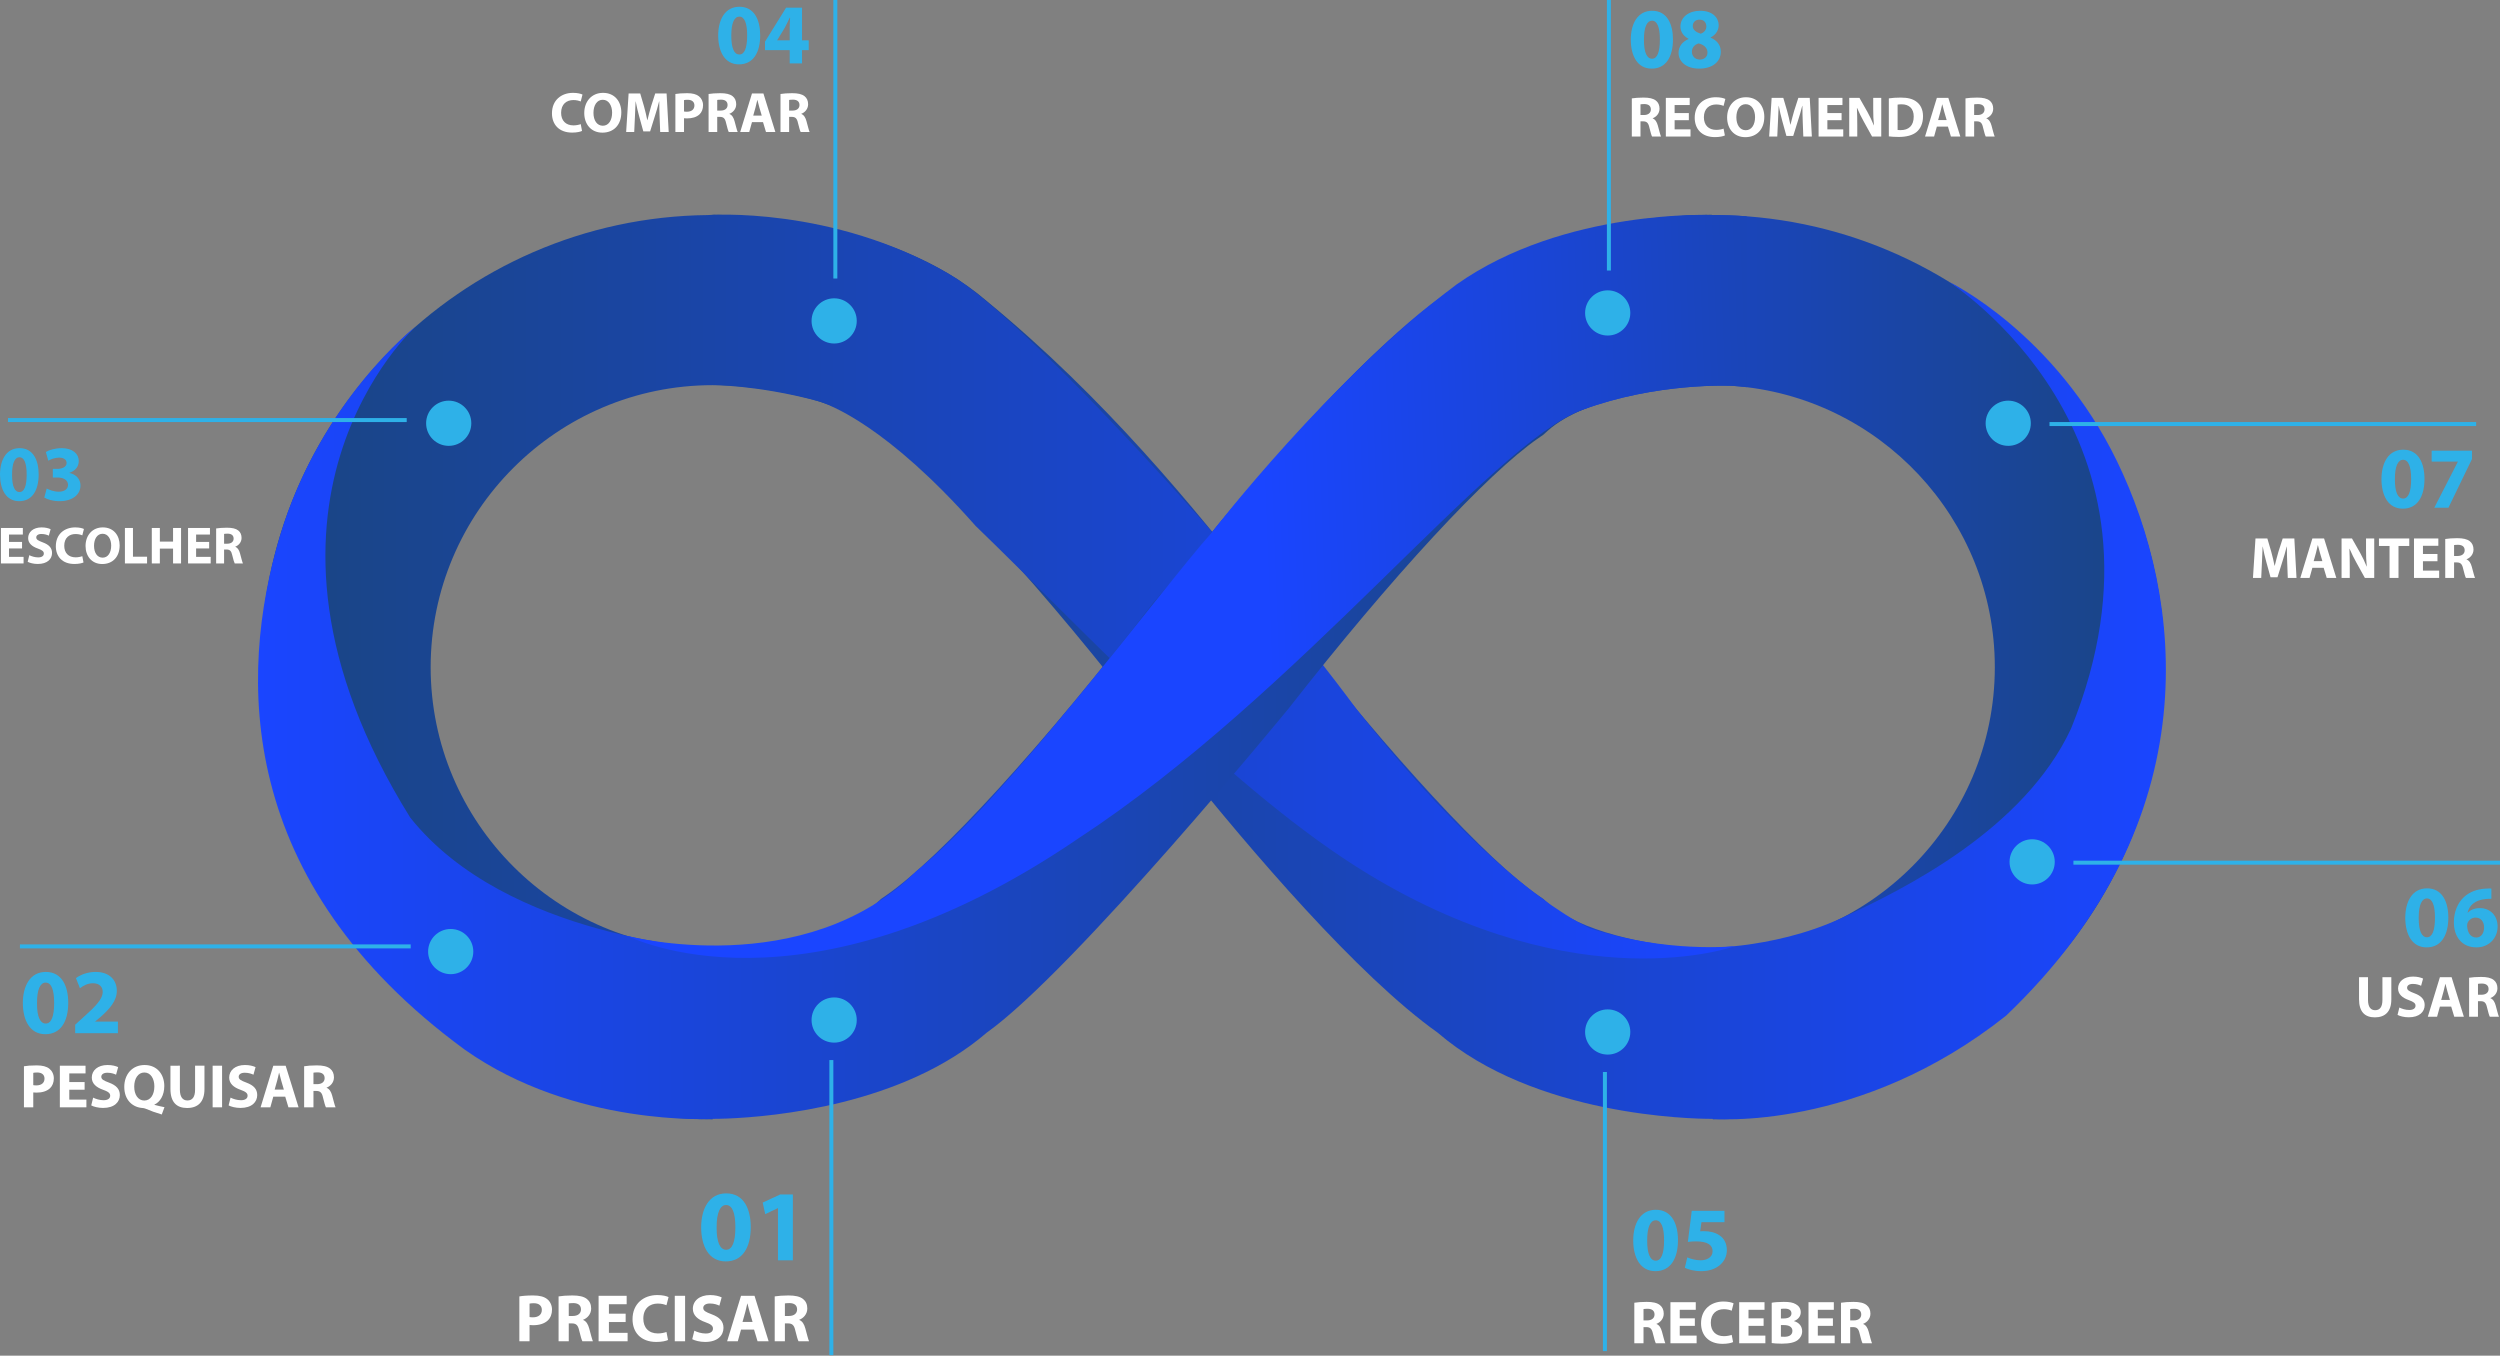 <?xml version="1.0" encoding="iso-8859-1"?>
<!-- Generator: Adobe Illustrator 18.0.0, SVG Export Plug-In . SVG Version: 6.00 Build 0)  -->
<!DOCTYPE svg PUBLIC "-//W3C//DTD SVG 1.1//EN" "http://www.w3.org/Graphics/SVG/1.1/DTD/svg11.dtd">
<svg version="1.1" xmlns="http://www.w3.org/2000/svg" xmlns:xlink="http://www.w3.org/1999/xlink" x="0px" y="0px"
	 viewBox="0 0 626.983 340" style="enable-background:new 0 0 626.983 340;" xml:space="preserve">
<rect x="0" y="0" width="626.983" height="340" fill="#808080" stroke="none"/>
<g id="infinity">
	<g>
		<linearGradient id="SVGID_1_" gradientUnits="userSpaceOnUse" x1="304.148" y1="167.315" x2="542.951" y2="167.315">
			<stop  offset="0" style="stop-color:#1A45FF"/>
			<stop  offset="1" style="stop-color:#1A4582"/>
		</linearGradient>
		<path style="fill:url(#SVGID_1_);" d="M429.556,280.72c62.527,0,113.395-50.87,113.395-113.395
			c0-62.527-50.868-113.397-113.395-113.397c0,0-37.198-1.263-64.269,17.864c-23.825,15.067-61.138,61.444-61.138,61.444
			c1.13,0,54.606-16.311,92.614-30.418c18.759-6.963,37.29-6.084,37.849-6.044c36.65,2.6,65.674,33.251,65.674,70.552
			c0,38.998-31.729,70.729-70.729,70.729V280.72z"/>
		<linearGradient id="SVGID_2_" gradientUnits="userSpaceOnUse" x1="178.699" y1="167.301" x2="543.188" y2="167.301">
			<stop  offset="0" style="stop-color:#1A4582"/>
			<stop  offset="1" style="stop-color:#1A45FF"/>
		</linearGradient>
		<path style="fill:url(#SVGID_2_);" d="M429.234,280.601c0.031,0,0.059,0,0.087,0c0,0,36.876,3.457,73.808-25.892
			c51.646-49.354,44.309-105.001,27.812-139.018c-15.602-32.173-42-44.934-42-44.934c-0.49-0.002,60.532,37.684,30.472,111.951
			c-11.802,25.341-41.72,40.205-57.575,47.538c-17.745,8.207-36.546,7.559-37.097,7.524c-11.503-0.746-28.587-4.086-36.635-11.377
			l-1.058-0.959l-1.179-0.811c-12.852-8.837-36.838-34.782-62.596-67.71l-6.406-8.191h-0.524
			c-16.888-21.418-39.24-48.894-68.895-73.239c-24.284-20.935-63.751-21.608-68.665-21.608c-0.029,0-0.058,0-0.084,0l0.034,21.347
			l-0.025,21.319c11.054,0.046,32.016,3.22,41.205,11.543l1.058,0.959l1.178,0.809c13.56,9.323,39.807,38.062,66.868,73.215
			l6.405,8.322h0.724c17.575,21.953,44.346,53.326,64.424,67.605C384.85,279.928,424.313,280.601,429.234,280.601z"/>
		<linearGradient id="SVGID_3_" gradientUnits="userSpaceOnUse" x1="65.338" y1="167.273" x2="435.079" y2="167.273">
			<stop  offset="0" style="stop-color:#1A4582"/>
			<stop  offset="1" style="stop-color:#1A45FF"/>
		</linearGradient>
		<path style="fill:url(#SVGID_3_);" d="M178.734,280.72v-42.666c-38.999,0-70.728-31.73-70.728-70.729
			c0-39,31.729-70.73,70.728-70.73c0,0,10.763-0.095,26.016,3.884c3.328,0.868,17.821,6.424,39.929,31.418
			c28.014,27.075,64.918,66.979,98.453,87.313c53.133,32.218,91.948,18.09,91.948,18.09s-17.392,1.813-36.532-4.531
			c-15.647-7.996-36.229-26.777-58.17-54.694C312.77,140.506,256.91,79.713,238.205,68.831
			c-29.397-17.252-60.458-14.898-60.733-14.896c-61.947,0.679-112.134,51.284-112.134,113.39
			C65.338,229.85,116.208,280.72,178.734,280.72z"/>
		<linearGradient id="SVGID_4_" gradientUnits="userSpaceOnUse" x1="64.708" y1="167.273" x2="429.321" y2="167.273">
			<stop  offset="0" style="stop-color:#1A45FF"/>
			<stop  offset="1" style="stop-color:#1A4582"/>
		</linearGradient>
		<path style="fill:url(#SVGID_4_);" d="M178.785,280.601c0.655,0,1.925-0.012,3.69-0.082c11.479-0.457,43.929-3.381,64.974-21.526
			c21.907-15.584,75.823-81.43,75.823-81.43c25.759-32.928,49.744-58.874,62.596-67.71l1.179-0.811l1.058-0.959
			c9.639-8.731,31.772-11.54,41.067-11.54c0.025,0,0.05,0,0.076,0l0.071-42.668c-0.027,0-0.056,0-0.086,0
			c-4.913,0-44.382,0.671-68.663,21.606c-20.078,14.281-46.85,45.651-64.425,67.604l-7.129,8.322
			c-27.059,35.155-53.307,63.892-66.867,73.215l-1.178,0.809l-1.059,0.961c-9.64,8.731-31.773,11.542-41.067,11.542
			c-0.026,0-0.051,0-0.077,0c0,0-51.703-2.513-75.874-32.875c-48.688-78.145,1.385-123.196,1.385-123.196
			c0.008,0-23.876,18.463-34.083,52.59c-10.506,35.126-11.126,86.649,46.273,128.73
			C144.015,282.732,178.772,280.601,178.785,280.601z"/>
		<g>
			<linearGradient id="SVGID_5_" gradientUnits="userSpaceOnUse" x1="534.069" y1="138.399" x2="317.43" y2="146.668">
				<stop  offset="0" style="stop-color:#1A4582"/>
				<stop  offset="1" style="stop-color:#1A45FF"/>
			</linearGradient>
			<path style="fill:url(#SVGID_5_);" d="M434.611,96.773c1.153,0.082,2.299,0.192,3.436,0.328V54.244
				c-2.803-0.208-5.635-0.316-8.491-0.316c0,0-37.198-1.705-64.269,17.422c-31.797,23.779-61.138,61.886-61.138,61.886
				c-13.843,15.67-51.122,66.47-74.401,85.332c-28.105,27.76-72.45,16.164-72.45,16.164c0.449,0,43.756,22.797,113.003-24.366
				c55.478-36.28,103.539-99.041,126.462-107.549C415.522,95.855,434.052,96.733,434.611,96.773z"/>
		</g>
	</g>
	<g id="ItemPrecisar">
		<circle style="fill:#2EB1E8;" cx="209.201" cy="255.817" r="5.667"/>
		<line style="fill:#FFFFFF;stroke:#2EB1E8;stroke-miterlimit:10;" x1="208.5" y1="265.85" x2="208.5" y2="339.85"/>
		<g>
			<path style="fill:#2EB1E8;" d="M188.286,307.746c0,5.104-2.057,8.607-6.271,8.607c-4.266,0-6.145-3.834-6.17-8.506
				c0-4.773,2.031-8.557,6.297-8.557C186.56,299.291,188.286,303.226,188.286,307.746z M179.729,307.847
				c-0.025,3.783,0.889,5.586,2.387,5.586s2.311-1.879,2.311-5.637c0-3.656-0.787-5.586-2.336-5.586
				C180.669,302.211,179.704,304.013,179.729,307.847z"/>
			<path style="fill:#2EB1E8;" d="M195.113,302.998h-0.051l-3.148,1.498l-0.635-2.895l4.367-2.031h3.199v16.504h-3.732V302.998z"/>
			<path style="fill:#FFFFFF;" d="M130.253,325.129c0.795-0.136,1.912-0.237,3.486-0.237c1.591,0,2.725,0.305,3.486,0.914
				c0.728,0.575,1.218,1.522,1.218,2.64s-0.373,2.064-1.049,2.708c-0.88,0.829-2.183,1.201-3.706,1.201
				c-0.339,0-0.643-0.017-0.88-0.051v4.078h-2.555V325.129z M132.809,330.307c0.22,0.051,0.491,0.068,0.863,0.068
				c1.371,0,2.217-0.694,2.217-1.862c0-1.049-0.728-1.675-2.014-1.675c-0.525,0-0.88,0.051-1.066,0.102V330.307z"/>
			<path style="fill:#FFFFFF;" d="M140.086,325.129c0.829-0.136,2.064-0.237,3.436-0.237c1.692,0,2.876,0.254,3.689,0.897
				c0.677,0.541,1.049,1.337,1.049,2.386c0,1.455-1.032,2.453-2.014,2.809v0.051c0.795,0.322,1.235,1.083,1.523,2.133
				c0.355,1.286,0.711,2.774,0.931,3.215h-2.64c-0.186-0.321-0.457-1.252-0.795-2.657c-0.305-1.421-0.795-1.811-1.844-1.827h-0.779
				v4.484h-2.555V325.129z M142.641,330.037h1.016c1.286,0,2.047-0.644,2.047-1.642c0-1.049-0.71-1.573-1.895-1.591
				c-0.626,0-0.981,0.051-1.168,0.085V330.037z"/>
			<path style="fill:#FFFFFF;" d="M156.907,331.559h-4.196v2.708h4.687v2.115h-7.276v-11.405h7.04v2.115h-4.45v2.369h4.196V331.559z
				"/>
			<path style="fill:#FFFFFF;" d="M167.535,336.061c-0.474,0.236-1.54,0.49-2.927,0.49c-3.943,0-5.974-2.453-5.974-5.702
				c0-3.893,2.775-6.059,6.227-6.059c1.337,0,2.353,0.271,2.809,0.508l-0.524,2.048c-0.524-0.22-1.252-0.423-2.166-0.423
				c-2.047,0-3.638,1.235-3.638,3.773c0,2.284,1.354,3.723,3.655,3.723c0.778,0,1.641-0.169,2.149-0.372L167.535,336.061z"/>
			<path style="fill:#FFFFFF;" d="M171.817,324.977v11.405h-2.589v-11.405H171.817z"/>
			<path style="fill:#FFFFFF;" d="M174.136,333.725c0.693,0.355,1.76,0.711,2.859,0.711c1.185,0,1.811-0.49,1.811-1.235
				c0-0.71-0.542-1.116-1.912-1.607c-1.896-0.66-3.131-1.709-3.131-3.367c0-1.946,1.625-3.436,4.315-3.436
				c1.286,0,2.234,0.271,2.911,0.575l-0.575,2.082c-0.457-0.221-1.269-0.542-2.386-0.542c-1.117,0-1.659,0.508-1.659,1.101
				c0,0.728,0.643,1.049,2.115,1.607c2.014,0.744,2.961,1.794,2.961,3.401c0,1.912-1.472,3.536-4.603,3.536
				c-1.303,0-2.589-0.338-3.232-0.693L174.136,333.725z"/>
			<path style="fill:#FFFFFF;" d="M185.846,333.455l-0.812,2.928h-2.674l3.486-11.405h3.385l3.537,11.405h-2.775l-0.88-2.928
				H185.846z M188.74,331.526l-0.711-2.42c-0.203-0.677-0.406-1.523-0.575-2.2h-0.034c-0.169,0.677-0.338,1.54-0.524,2.2
				l-0.677,2.42H188.74z"/>
			<path style="fill:#FFFFFF;" d="M194.291,325.129c0.829-0.136,2.064-0.237,3.436-0.237c1.692,0,2.876,0.254,3.689,0.897
				c0.677,0.541,1.049,1.337,1.049,2.386c0,1.455-1.032,2.453-2.014,2.809v0.051c0.795,0.322,1.235,1.083,1.523,2.133
				c0.355,1.286,0.711,2.774,0.931,3.215h-2.64c-0.186-0.321-0.457-1.252-0.795-2.657c-0.305-1.421-0.795-1.811-1.844-1.827h-0.779
				v4.484h-2.555V325.129z M196.846,330.037h1.016c1.286,0,2.047-0.644,2.047-1.642c0-1.049-0.71-1.573-1.895-1.591
				c-0.626,0-0.981,0.051-1.168,0.085V330.037z"/>
		</g>
	</g>
	<g id="ItemEscolher">
		<g>
			<circle style="fill:#2EB1E8;" cx="113.034" cy="238.65" r="5.667"/>
			<line style="fill:#FFFFFF;stroke:#2EB1E8;stroke-miterlimit:10;" x1="103" y1="237.35" x2="5" y2="237.35"/>
		</g>
		<g>
			<path style="fill:#2EB1E8;" d="M17.114,251.493c0,4.671-1.882,7.878-5.74,7.878c-3.904,0-5.624-3.51-5.647-7.785
				c0-4.369,1.859-7.832,5.763-7.832C15.534,243.754,17.114,247.356,17.114,251.493z M9.283,251.586
				c-0.023,3.463,0.813,5.112,2.185,5.112s2.115-1.72,2.115-5.159c0-3.347-0.721-5.112-2.138-5.112
				C10.143,246.426,9.259,248.076,9.283,251.586z"/>
			<path style="fill:#2EB1E8;" d="M18.859,259.115v-2.138l1.952-1.767c3.3-2.951,4.903-4.647,4.95-6.414
				c0-1.231-0.744-2.208-2.486-2.208c-1.302,0-2.44,0.651-3.23,1.256l-0.999-2.533c1.139-0.86,2.905-1.558,4.95-1.558
				c3.416,0,5.299,1.999,5.299,4.741c0,2.533-1.836,4.555-4.021,6.507l-1.395,1.162v0.046h5.694v2.905H18.859z"/>
			<path style="fill:#FFFFFF;" d="M6.005,267.41c0.728-0.124,1.75-0.218,3.191-0.218c1.456,0,2.493,0.279,3.19,0.837
				c0.666,0.526,1.115,1.394,1.115,2.416s-0.34,1.89-0.96,2.478c-0.806,0.76-1.998,1.1-3.392,1.1c-0.31,0-0.588-0.015-0.805-0.046
				v3.732H6.005V267.41z M8.344,272.148c0.201,0.047,0.449,0.062,0.79,0.062c1.254,0,2.029-0.635,2.029-1.704
				c0-0.96-0.666-1.533-1.843-1.533c-0.48,0-0.805,0.047-0.976,0.093V272.148z"/>
			<path style="fill:#FFFFFF;" d="M21.219,273.295h-3.841v2.479h4.291v1.936h-6.66V267.27h6.443v1.936h-4.073v2.169h3.841V273.295z"
				/>
			<path style="fill:#FFFFFF;" d="M23.36,275.277c0.635,0.325,1.611,0.65,2.618,0.65c1.084,0,1.657-0.449,1.657-1.131
				c0-0.65-0.496-1.021-1.75-1.471c-1.734-0.604-2.865-1.564-2.865-3.082c0-1.781,1.487-3.145,3.95-3.145
				c1.177,0,2.044,0.248,2.664,0.527l-0.526,1.904c-0.418-0.201-1.162-0.495-2.184-0.495c-1.022,0-1.518,0.465-1.518,1.007
				c0,0.666,0.588,0.96,1.936,1.471c1.843,0.682,2.71,1.642,2.71,3.113c0,1.75-1.348,3.237-4.213,3.237
				c-1.192,0-2.37-0.311-2.958-0.636L23.36,275.277z"/>
			<path style="fill:#FFFFFF;" d="M40.57,279.505c-1.487-0.434-2.726-0.883-4.12-1.472c-0.232-0.093-0.48-0.14-0.728-0.155
				c-2.354-0.154-4.553-1.889-4.553-5.296c0-3.129,1.982-5.483,5.096-5.483c3.19,0,4.94,2.416,4.94,5.267
				c0,2.369-1.1,4.042-2.478,4.661v0.062c0.805,0.232,1.704,0.418,2.524,0.588L40.57,279.505z M38.712,272.459
				c0-1.905-0.898-3.485-2.509-3.485c-1.611,0-2.54,1.58-2.54,3.531c-0.016,1.982,0.945,3.5,2.524,3.5
				C37.783,276.004,38.712,274.503,38.712,272.459z"/>
			<path style="fill:#FFFFFF;" d="M45.114,267.27v6.009c0,1.797,0.681,2.711,1.889,2.711c1.239,0,1.921-0.868,1.921-2.711v-6.009
				h2.354v5.854c0,3.221-1.626,4.754-4.352,4.754c-2.633,0-4.182-1.455-4.182-4.785v-5.823H45.114z"/>
			<path style="fill:#FFFFFF;" d="M55.696,267.27v10.438h-2.37V267.27H55.696z"/>
			<path style="fill:#FFFFFF;" d="M57.82,275.277c0.635,0.325,1.611,0.65,2.617,0.65c1.084,0,1.657-0.449,1.657-1.131
				c0-0.65-0.496-1.021-1.75-1.471c-1.734-0.604-2.865-1.564-2.865-3.082c0-1.781,1.487-3.145,3.949-3.145
				c1.177,0,2.044,0.248,2.664,0.527l-0.526,1.904c-0.418-0.201-1.162-0.495-2.184-0.495c-1.022,0-1.518,0.465-1.518,1.007
				c0,0.666,0.588,0.96,1.936,1.471c1.843,0.682,2.71,1.642,2.71,3.113c0,1.75-1.348,3.237-4.213,3.237
				c-1.192,0-2.37-0.311-2.958-0.636L57.82,275.277z"/>
			<path style="fill:#FFFFFF;" d="M68.542,275.029l-0.743,2.68h-2.447l3.19-10.438h3.098l3.237,10.438h-2.54l-0.805-2.68H68.542z
				 M71.19,273.263l-0.65-2.215c-0.186-0.619-0.372-1.394-0.526-2.013h-0.031c-0.155,0.619-0.31,1.409-0.48,2.013l-0.62,2.215H71.19
				z"/>
			<path style="fill:#FFFFFF;" d="M76.274,267.41c0.759-0.124,1.89-0.218,3.144-0.218c1.549,0,2.633,0.232,3.376,0.821
				c0.62,0.496,0.96,1.224,0.96,2.184c0,1.332-0.945,2.246-1.843,2.571v0.046c0.728,0.295,1.131,0.991,1.394,1.952
				c0.325,1.177,0.65,2.54,0.852,2.942h-2.416c-0.17-0.294-0.418-1.146-0.728-2.432c-0.279-1.301-0.728-1.657-1.688-1.673h-0.712
				v4.104h-2.339V267.41z M78.613,271.901h0.929c1.177,0,1.874-0.589,1.874-1.503c0-0.96-0.65-1.44-1.734-1.455
				c-0.573,0-0.898,0.046-1.069,0.077V271.901z"/>
		</g>
	</g>
	<g id="ItemEscolher_1_">
		<g>
			<circle style="fill:#2EB1E8;" cx="112.534" cy="106.15" r="5.667"/>
			<line style="fill:#FFFFFF;stroke:#2EB1E8;stroke-miterlimit:10;" x1="102" y1="105.35" x2="2" y2="105.35"/>
		</g>
		<g>
			<path style="fill:#2EB1E8;" d="M9.697,118.982c0,3.978-1.603,6.709-4.888,6.709c-3.325,0-4.789-2.988-4.809-6.63
				c0-3.721,1.583-6.669,4.908-6.669C8.352,112.392,9.697,115.459,9.697,118.982z M3.028,119.061
				c-0.02,2.949,0.693,4.354,1.86,4.354c1.168,0,1.801-1.465,1.801-4.394c0-2.85-0.614-4.354-1.821-4.354
				C3.76,114.668,3.008,116.073,3.028,119.061z"/>
			<path style="fill:#2EB1E8;" d="M11.718,122.525c0.534,0.277,1.761,0.792,2.988,0.792c1.563,0,2.355-0.752,2.355-1.722
				c0-1.267-1.267-1.841-2.592-1.841h-1.227v-2.157h1.167c1.009-0.02,2.296-0.396,2.296-1.484c0-0.772-0.633-1.346-1.9-1.346
				c-1.049,0-2.157,0.455-2.692,0.771l-0.613-2.177c0.772-0.495,2.315-0.97,3.978-0.97c2.75,0,4.274,1.445,4.274,3.206
				c0,1.366-0.771,2.434-2.355,2.988v0.04c1.544,0.277,2.791,1.445,2.791,3.127c0,2.276-1.999,3.938-5.264,3.938
				c-1.663,0-3.068-0.436-3.82-0.911L11.718,122.525z"/>
			<path style="fill:#FFFFFF;" d="M5.531,137.546H2.257v2.112h3.656v1.65H0.238v-8.896h5.491v1.65H2.257v1.848h3.273V137.546z"/>
			<path style="fill:#FFFFFF;" d="M7.35,139.236c0.542,0.277,1.373,0.554,2.231,0.554c0.924,0,1.412-0.382,1.412-0.963
				c0-0.554-0.422-0.871-1.492-1.254c-1.478-0.515-2.441-1.333-2.441-2.626c0-1.518,1.267-2.679,3.366-2.679
				c1.003,0,1.742,0.211,2.27,0.449l-0.449,1.624c-0.356-0.172-0.99-0.423-1.861-0.423s-1.293,0.396-1.293,0.858
				c0,0.567,0.502,0.818,1.65,1.254c1.571,0.581,2.31,1.399,2.31,2.653c0,1.491-1.148,2.758-3.59,2.758
				c-1.016,0-2.02-0.264-2.521-0.541L7.35,139.236z"/>
			<path style="fill:#FFFFFF;" d="M20.944,141.057c-0.37,0.185-1.201,0.383-2.284,0.383c-3.075,0-4.659-1.914-4.659-4.448
				c0-3.036,2.165-4.725,4.857-4.725c1.042,0,1.834,0.211,2.191,0.396l-0.409,1.597c-0.409-0.171-0.977-0.33-1.689-0.33
				c-1.597,0-2.838,0.963-2.838,2.943c0,1.782,1.056,2.903,2.851,2.903c0.607,0,1.28-0.132,1.676-0.29L20.944,141.057z"/>
			<path style="fill:#FFFFFF;" d="M30.009,136.768c0,2.917-1.769,4.686-4.369,4.686c-2.64,0-4.184-1.993-4.184-4.527
				c0-2.667,1.703-4.659,4.329-4.659C28.518,132.267,30.009,134.313,30.009,136.768z M23.582,136.887c0,1.742,0.818,2.97,2.165,2.97
				c1.359,0,2.138-1.293,2.138-3.023c0-1.597-0.765-2.97-2.151-2.97C24.374,133.864,23.582,135.157,23.582,136.887z"/>
			<path style="fill:#FFFFFF;" d="M31.327,132.412h2.02v7.207h3.537v1.689h-5.557V132.412z"/>
			<path style="fill:#FFFFFF;" d="M40.089,132.412v3.418h3.313v-3.418h2.006v8.896h-2.006v-3.722h-3.313v3.722h-2.02v-8.896H40.089z
				"/>
			<path style="fill:#FFFFFF;" d="M52.455,137.546h-3.273v2.112h3.656v1.65h-5.675v-8.896h5.491v1.65h-3.471v1.848h3.273V137.546z"
				/>
			<path style="fill:#FFFFFF;" d="M54.208,132.531c0.647-0.105,1.61-0.185,2.679-0.185c1.32,0,2.244,0.198,2.877,0.699
				c0.528,0.422,0.818,1.043,0.818,1.861c0,1.135-0.805,1.914-1.571,2.191v0.04c0.621,0.251,0.964,0.845,1.188,1.663
				c0.277,1.003,0.555,2.165,0.726,2.508h-2.059c-0.145-0.251-0.356-0.977-0.62-2.072c-0.238-1.109-0.621-1.412-1.439-1.425h-0.607
				v3.498h-1.993V132.531z M56.202,136.358h0.792c1.003,0,1.597-0.501,1.597-1.28c0-0.818-0.554-1.228-1.478-1.241
				c-0.488,0-0.766,0.04-0.911,0.066V136.358z"/>
		</g>
	</g>
	<g id="ItemComprar">
		<g>
			<circle style="fill:#2EB1E8;" cx="209.201" cy="80.483" r="5.667"/>
			<line style="fill:#FFFFFF;stroke:#2EB1E8;stroke-miterlimit:10;" x1="209.5" y1="69.85" x2="209.5" y2="-0.15"/>
		</g>
		<g>
			<path style="fill:#2EB1E8;" d="M190.651,8.855c0,4.321-1.741,7.288-5.31,7.288c-3.612,0-5.203-3.246-5.225-7.202
				c0-4.042,1.72-7.246,5.332-7.246C189.189,1.695,190.651,5.027,190.651,8.855z M183.406,8.941c-0.021,3.204,0.752,4.73,2.021,4.73
				s1.957-1.591,1.957-4.773c0-3.096-0.667-4.73-1.978-4.73C184.201,4.168,183.384,5.694,183.406,8.941z"/>
			<path style="fill:#2EB1E8;" d="M198.049,15.906v-3.333h-6.192v-2.128l5.289-8.514h3.999v8.191h1.677v2.451h-1.677v3.333H198.049z
				 M198.049,10.123V7.027c0-0.838,0.043-1.698,0.107-2.602h-0.086c-0.452,0.903-0.817,1.72-1.29,2.602l-1.871,3.053v0.043H198.049z
				"/>
			<path style="fill:#FFFFFF;" d="M145.972,32.838c-0.401,0.201-1.305,0.416-2.481,0.416c-3.342,0-5.063-2.08-5.063-4.834
				c0-3.299,2.353-5.135,5.278-5.135c1.133,0,1.994,0.229,2.381,0.43l-0.444,1.736c-0.445-0.187-1.062-0.359-1.836-0.359
				c-1.736,0-3.084,1.047-3.084,3.199c0,1.937,1.147,3.155,3.098,3.155c0.66,0,1.391-0.143,1.822-0.315L145.972,32.838z"/>
			<path style="fill:#FFFFFF;" d="M155.822,28.176c0,3.17-1.922,5.092-4.748,5.092c-2.869,0-4.547-2.166-4.547-4.919
				c0-2.897,1.851-5.063,4.705-5.063C154.201,23.285,155.822,25.508,155.822,28.176z M148.837,28.305
				c0,1.894,0.889,3.228,2.352,3.228c1.478,0,2.324-1.406,2.324-3.285c0-1.735-0.832-3.228-2.338-3.228
				C149.697,25.02,148.837,26.426,148.837,28.305z"/>
			<path style="fill:#FFFFFF;" d="M165.427,29.409c-0.043-1.162-0.086-2.567-0.086-3.973h-0.043
				c-0.301,1.234-0.703,2.611-1.076,3.744l-1.176,3.772h-1.707l-1.033-3.744c-0.316-1.133-0.646-2.51-0.875-3.772h-0.029
				c-0.057,1.306-0.101,2.797-0.172,4.002l-0.172,3.672h-2.022l0.617-9.667h2.912l0.947,3.228c0.301,1.119,0.603,2.323,0.818,3.457
				h0.043c0.272-1.119,0.602-2.396,0.918-3.471l1.033-3.213h2.854l0.531,9.667h-2.137L165.427,29.409z"/>
			<path style="fill:#FFFFFF;" d="M169.38,23.572c0.674-0.115,1.621-0.201,2.955-0.201c1.348,0,2.309,0.258,2.955,0.775
				c0.617,0.487,1.033,1.291,1.033,2.237s-0.315,1.75-0.889,2.295c-0.746,0.703-1.85,1.019-3.141,1.019
				c-0.287,0-0.545-0.015-0.746-0.043v3.457h-2.166V23.572z M171.545,27.961c0.187,0.043,0.416,0.058,0.732,0.058
				c1.162,0,1.879-0.588,1.879-1.578c0-0.89-0.617-1.42-1.707-1.42c-0.445,0-0.746,0.043-0.904,0.086V27.961z"/>
			<path style="fill:#FFFFFF;" d="M177.709,23.572c0.703-0.115,1.75-0.201,2.912-0.201c1.434,0,2.438,0.215,3.127,0.76
				c0.574,0.459,0.889,1.133,0.889,2.022c0,1.233-0.875,2.08-1.707,2.381v0.043c0.674,0.272,1.047,0.918,1.291,1.807
				c0.301,1.09,0.603,2.352,0.789,2.725h-2.238c-0.158-0.272-0.387-1.062-0.674-2.252c-0.258-1.205-0.674-1.535-1.563-1.549h-0.66
				v3.801h-2.166V23.572z M179.875,27.731h0.861c1.09,0,1.735-0.545,1.735-1.391c0-0.889-0.603-1.334-1.606-1.348
				c-0.531,0-0.832,0.043-0.99,0.072V27.731z"/>
			<path style="fill:#FFFFFF;" d="M188.591,30.629l-0.688,2.481h-2.267l2.955-9.667h2.869l2.998,9.667h-2.353l-0.746-2.481H188.591z
				 M191.043,28.993l-0.603-2.051c-0.172-0.574-0.344-1.291-0.488-1.865h-0.028c-0.144,0.574-0.287,1.305-0.445,1.865l-0.574,2.051
				H191.043z"/>
			<path style="fill:#FFFFFF;" d="M195.744,23.572c0.703-0.115,1.75-0.201,2.912-0.201c1.434,0,2.438,0.215,3.127,0.76
				c0.574,0.459,0.889,1.133,0.889,2.022c0,1.233-0.875,2.08-1.707,2.381v0.043c0.674,0.272,1.047,0.918,1.291,1.807
				c0.301,1.09,0.603,2.352,0.789,2.725h-2.238c-0.158-0.272-0.387-1.062-0.674-2.252c-0.258-1.205-0.674-1.535-1.563-1.549h-0.66
				v3.801h-2.166V23.572z M197.909,27.731h0.861c1.09,0,1.735-0.545,1.735-1.391c0-0.889-0.602-1.334-1.606-1.348
				c-0.531,0-0.832,0.043-0.99,0.072V27.731z"/>
		</g>
	</g>
	<g id="ItemReceber">
		<circle style="fill:#2EB1E8;" cx="403.201" cy="258.817" r="5.667"/>
		<line style="fill:#FFFFFF;stroke:#2EB1E8;stroke-miterlimit:10;" x1="402.5" y1="268.85" x2="402.5" y2="338.85"/>
		<g>
			<path style="fill:#2EB1E8;" d="M420.823,311.034c0,4.604-1.855,7.765-5.657,7.765c-3.849,0-5.543-3.458-5.565-7.673
				c0-4.306,1.832-7.719,5.68-7.719C419.266,303.407,420.823,306.958,420.823,311.034z M413.104,311.126
				c-0.023,3.413,0.802,5.039,2.152,5.039c1.352,0,2.085-1.695,2.085-5.085c0-3.298-0.71-5.038-2.107-5.038
				C413.952,306.042,413.081,307.668,413.104,311.126z"/>
			<path style="fill:#2EB1E8;" d="M432.484,306.522h-5.772l-0.32,2.29c0.32-0.045,0.596-0.045,0.962-0.045
				c1.42,0,2.863,0.32,3.917,1.076c1.122,0.756,1.809,1.992,1.809,3.733c0,2.771-2.382,5.222-6.39,5.222
				c-1.81,0-3.321-0.412-4.146-0.848l0.618-2.61c0.664,0.32,2.016,0.732,3.367,0.732c1.442,0,2.978-0.688,2.978-2.268
				c0-1.534-1.214-2.474-4.191-2.474c-0.824,0-1.397,0.046-2.016,0.138l0.984-7.811h8.2V306.522z"/>
			<path style="fill:#FFFFFF;" d="M409.875,326.717c0.749-0.122,1.863-0.214,3.101-0.214c1.527,0,2.597,0.229,3.33,0.81
				c0.611,0.488,0.947,1.207,0.947,2.153c0,1.313-0.932,2.215-1.818,2.536v0.046c0.719,0.29,1.115,0.978,1.375,1.924
				c0.321,1.161,0.642,2.505,0.84,2.902h-2.383c-0.168-0.29-0.412-1.13-0.718-2.398c-0.274-1.282-0.718-1.634-1.665-1.649h-0.702
				v4.048h-2.307V326.717z M412.182,331.147h0.916c1.161,0,1.849-0.581,1.849-1.481c0-0.947-0.642-1.421-1.711-1.437
				c-0.564,0-0.886,0.046-1.054,0.077V331.147z"/>
			<path style="fill:#FFFFFF;" d="M425.058,332.521h-3.788v2.444h4.231v1.909h-6.568V326.58h6.354v1.909h-4.018v2.139h3.788V332.521
				z"/>
			<path style="fill:#FFFFFF;" d="M434.648,336.585c-0.428,0.214-1.39,0.442-2.642,0.442c-3.56,0-5.393-2.214-5.393-5.146
				c0-3.514,2.505-5.469,5.621-5.469c1.207,0,2.123,0.244,2.536,0.458l-0.474,1.849c-0.474-0.198-1.131-0.382-1.955-0.382
				c-1.849,0-3.284,1.115-3.284,3.406c0,2.062,1.222,3.36,3.299,3.36c0.703,0,1.481-0.153,1.94-0.336L434.648,336.585z"/>
			<path style="fill:#FFFFFF;" d="M442.301,332.521h-3.788v2.444h4.231v1.909h-6.568V326.58h6.354v1.909h-4.018v2.139h3.788V332.521
				z"/>
			<path style="fill:#FFFFFF;" d="M444.332,326.717c0.611-0.122,1.849-0.214,3.009-0.214c1.421,0,2.292,0.138,3.04,0.58
				c0.718,0.382,1.237,1.085,1.237,2.017c0,0.916-0.535,1.771-1.695,2.199v0.03c1.176,0.321,2.047,1.207,2.047,2.536
				c0,0.932-0.428,1.665-1.069,2.184c-0.749,0.596-2.001,0.932-4.048,0.932c-1.146,0-2.001-0.076-2.521-0.152V326.717z
				 M446.639,330.658h0.764c1.222,0,1.879-0.504,1.879-1.268c0-0.779-0.596-1.191-1.649-1.191c-0.504,0-0.795,0.03-0.993,0.062
				V330.658z M446.639,335.225c0.229,0.03,0.504,0.03,0.901,0.03c1.054,0,1.985-0.397,1.985-1.481c0-1.039-0.932-1.451-2.093-1.451
				h-0.794V335.225z"/>
			<path style="fill:#FFFFFF;" d="M459.683,332.521h-3.788v2.444h4.231v1.909h-6.568V326.58h6.354v1.909h-4.018v2.139h3.788V332.521
				z"/>
			<path style="fill:#FFFFFF;" d="M461.713,326.717c0.749-0.122,1.863-0.214,3.101-0.214c1.527,0,2.597,0.229,3.33,0.81
				c0.611,0.488,0.947,1.207,0.947,2.153c0,1.313-0.932,2.215-1.818,2.536v0.046c0.719,0.29,1.115,0.978,1.375,1.924
				c0.321,1.161,0.642,2.505,0.84,2.902h-2.383c-0.168-0.29-0.412-1.13-0.718-2.398c-0.274-1.282-0.718-1.634-1.665-1.649h-0.702
				v4.048h-2.307V326.717z M464.02,331.147h0.916c1.161,0,1.849-0.581,1.849-1.481c0-0.947-0.642-1.421-1.711-1.437
				c-0.564,0-0.886,0.046-1.054,0.077V331.147z"/>
		</g>
	</g>
	<g id="ItemUsar">
		<g>
			<circle style="fill:#2EB1E8;" cx="509.65" cy="216.15" r="5.667"/>
			<line style="fill:#FFFFFF;stroke:#2EB1E8;stroke-miterlimit:10;" x1="520" y1="216.35" x2="627" y2="216.35"/>
		</g>
		<g>
			<path style="fill:#2EB1E8;" d="M614.022,230.127c0,4.43-1.785,7.47-5.442,7.47c-3.702,0-5.332-3.327-5.354-7.381
				c0-4.143,1.763-7.426,5.465-7.426C612.523,222.79,614.022,226.205,614.022,230.127z M606.597,230.215
				c-0.021,3.283,0.771,4.847,2.071,4.847s2.005-1.63,2.005-4.891c0-3.173-0.683-4.848-2.027-4.848
				C607.412,225.324,606.575,226.888,606.597,230.215z"/>
			<path style="fill:#2EB1E8;" d="M624.821,225.412c-0.375-0.021-0.771,0-1.3,0.044c-2.975,0.242-4.297,1.763-4.671,3.438h0.065
				c0.705-0.728,1.697-1.146,3.041-1.146c2.401,0,4.429,1.696,4.429,4.671c0,2.843-2.182,5.178-5.288,5.178
				c-3.812,0-5.685-2.842-5.685-6.258c0-2.688,0.991-4.936,2.534-6.367c1.432-1.3,3.282-2.005,5.53-2.115
				c0.617-0.044,1.014-0.044,1.344-0.022V225.412z M622.992,232.595c0-1.322-0.705-2.469-2.137-2.469
				c-0.903,0-1.652,0.552-1.983,1.278c-0.088,0.177-0.132,0.44-0.132,0.837c0.065,1.521,0.793,2.887,2.313,2.887
				C622.243,235.129,622.992,234.049,622.992,232.595z"/>
			<path style="fill:#FFFFFF;" d="M593.881,245.082v5.702c0,1.704,0.646,2.571,1.793,2.571c1.176,0,1.822-0.823,1.822-2.571v-5.702
				h2.233v5.555c0,3.057-1.543,4.512-4.129,4.512c-2.498,0-3.968-1.382-3.968-4.541v-5.525H593.881z"/>
			<path style="fill:#FFFFFF;" d="M601.741,252.679c0.603,0.309,1.528,0.617,2.483,0.617c1.029,0,1.572-0.427,1.572-1.073
				c0-0.617-0.47-0.97-1.66-1.396c-1.646-0.573-2.719-1.484-2.719-2.925c0-1.689,1.411-2.982,3.747-2.982
				c1.117,0,1.939,0.235,2.527,0.499l-0.499,1.808c-0.397-0.19-1.103-0.47-2.072-0.47s-1.439,0.44-1.439,0.955
				c0,0.632,0.558,0.911,1.836,1.396c1.749,0.646,2.572,1.558,2.572,2.954c0,1.66-1.278,3.07-3.997,3.07
				c-1.132,0-2.248-0.293-2.807-0.602L601.741,252.679z"/>
			<path style="fill:#FFFFFF;" d="M611.908,252.444l-0.705,2.542h-2.321l3.026-9.904h2.939l3.071,9.904h-2.41l-0.764-2.542H611.908z
				 M614.421,250.769l-0.617-2.102c-0.176-0.588-0.353-1.322-0.499-1.91h-0.029c-0.147,0.588-0.294,1.337-0.456,1.91l-0.588,2.102
				H614.421z"/>
			<path style="fill:#FFFFFF;" d="M619.24,245.214c0.72-0.118,1.793-0.206,2.983-0.206c1.469,0,2.498,0.221,3.203,0.779
				c0.588,0.47,0.911,1.16,0.911,2.071c0,1.264-0.896,2.131-1.749,2.439v0.044c0.69,0.279,1.073,0.94,1.322,1.852
				c0.309,1.117,0.617,2.41,0.809,2.792h-2.292c-0.162-0.279-0.397-1.087-0.691-2.307c-0.264-1.234-0.69-1.572-1.602-1.587h-0.676
				v3.894h-2.219V245.214z M621.459,249.475h0.882c1.117,0,1.778-0.558,1.778-1.425c0-0.911-0.617-1.366-1.646-1.382
				c-0.543,0-0.852,0.045-1.014,0.074V249.475z"/>
		</g>
	</g>
	<g id="ItemManter">
		<g>
			<circle style="fill:#2EB1E8;" cx="503.65" cy="106.15" r="5.667"/>
			<line style="fill:#FFFFFF;stroke:#2EB1E8;stroke-miterlimit:10;" x1="514" y1="106.35" x2="621" y2="106.35"/>
		</g>
		<g>
			<path style="fill:#2EB1E8;" d="M608.044,120.108c0,4.426-1.783,7.464-5.438,7.464c-3.698,0-5.328-3.325-5.351-7.376
				c0-4.14,1.762-7.42,5.461-7.42C606.547,112.775,608.044,116.189,608.044,120.108z M600.624,120.196
				c-0.021,3.281,0.771,4.844,2.07,4.844c1.299,0,2.003-1.629,2.003-4.888c0-3.17-0.683-4.844-2.025-4.844
				C601.438,115.308,600.603,116.871,600.624,120.196z"/>
			<path style="fill:#2EB1E8;" d="M619.952,113.018v2.114l-5.901,12.198h-3.545l5.901-11.516v-0.044h-6.562v-2.752H619.952z"/>
			<path style="fill:#FFFFFF;" d="M573.618,141.152c-0.044-1.189-0.088-2.627-0.088-4.066h-0.044
				c-0.309,1.262-0.72,2.671-1.102,3.831l-1.203,3.86h-1.747l-1.057-3.831c-0.323-1.16-0.661-2.569-0.896-3.86h-0.029
				c-0.059,1.335-0.103,2.862-0.177,4.095l-0.176,3.758h-2.069l0.631-9.894h2.979l0.969,3.303c0.309,1.145,0.617,2.378,0.837,3.538
				h0.044c0.279-1.145,0.617-2.451,0.939-3.552l1.057-3.288h2.922l0.543,9.894h-2.188L573.618,141.152z"/>
			<path style="fill:#FFFFFF;" d="M579.926,142.4l-0.705,2.54h-2.318l3.023-9.894h2.936l3.068,9.894h-2.407l-0.764-2.54H579.926z
				 M582.436,140.726l-0.616-2.099c-0.176-0.587-0.353-1.321-0.499-1.908h-0.029c-0.146,0.587-0.294,1.336-0.455,1.908l-0.587,2.099
				H582.436z"/>
			<path style="fill:#FFFFFF;" d="M587.248,144.939v-9.894h2.613l2.055,3.625c0.587,1.042,1.175,2.275,1.614,3.391h0.045
				c-0.147-1.307-0.191-2.643-0.191-4.125v-2.892h2.055v9.894h-2.348l-2.114-3.816c-0.587-1.057-1.233-2.334-1.718-3.494
				l-0.044,0.015c0.059,1.306,0.088,2.701,0.088,4.315v2.98H587.248z"/>
			<path style="fill:#FFFFFF;" d="M599.281,136.924h-2.657v-1.879h7.604v1.879h-2.701v8.015h-2.246V136.924z"/>
			<path style="fill:#FFFFFF;" d="M611.301,140.755h-3.641v2.349h4.065v1.835h-6.312v-9.894h6.106v1.835h-3.86v2.055h3.641V140.755z
				"/>
			<path style="fill:#FFFFFF;" d="M613.25,135.177c0.72-0.117,1.791-0.205,2.979-0.205c1.469,0,2.496,0.22,3.2,0.778
				c0.587,0.47,0.91,1.16,0.91,2.07c0,1.262-0.896,2.128-1.747,2.437v0.044c0.69,0.279,1.072,0.939,1.321,1.85
				c0.309,1.116,0.617,2.407,0.808,2.789h-2.29c-0.161-0.279-0.396-1.086-0.689-2.305c-0.265-1.233-0.69-1.57-1.601-1.585h-0.675
				v3.89h-2.217V135.177z M615.467,139.435h0.881c1.115,0,1.775-0.558,1.775-1.424c0-0.91-0.616-1.365-1.644-1.379
				c-0.543,0-0.852,0.044-1.013,0.073V139.435z"/>
		</g>
	</g>
	<g id="ItemREcomendar">
		<g>
			<circle style="fill:#2EB1E8;" cx="403.201" cy="78.483" r="5.667"/>
			<line style="fill:#FFFFFF;stroke:#2EB1E8;stroke-miterlimit:10;" x1="403.5" y1="67.85" x2="403.5" y2="-0.15"/>
		</g>
		<g>
			<path style="fill:#2EB1E8;" d="M419.568,9.892c0,4.34-1.749,7.319-5.333,7.319c-3.627,0-5.225-3.26-5.246-7.233
				c0-4.059,1.727-7.276,5.354-7.276C418.101,2.702,419.568,6.049,419.568,9.892z M412.292,9.979c-0.021,3.217,0.756,4.75,2.03,4.75
				c1.273,0,1.964-1.598,1.964-4.793c0-3.109-0.669-4.75-1.986-4.75C413.091,5.186,412.271,6.718,412.292,9.979z"/>
			<path style="fill:#2EB1E8;" d="M420.97,13.304c0-1.684,0.971-2.85,2.504-3.52V9.719c-1.36-0.69-2.029-1.835-2.029-3.066
				c0-2.375,2.138-3.951,4.944-3.951c3.282,0,4.642,1.9,4.642,3.606c0,1.209-0.647,2.396-2.029,3.087v0.065
				c1.36,0.518,2.569,1.684,2.569,3.498c0,2.548-2.138,4.253-5.397,4.253C422.61,17.212,420.97,15.204,420.97,13.304z
				 M428.224,13.196c0-1.231-0.906-1.965-2.202-2.311c-1.079,0.302-1.706,1.08-1.706,2.095c-0.021,1.015,0.756,1.964,1.987,1.964
				C427.468,14.944,428.224,14.189,428.224,13.196z M424.532,6.546c0,0.95,0.863,1.555,1.986,1.9
				c0.755-0.216,1.425-0.907,1.425-1.792c0-0.863-0.497-1.727-1.706-1.727C425.114,4.926,424.532,5.66,424.532,6.546z"/>
			<path style="fill:#FFFFFF;" d="M409.247,24.674c0.705-0.115,1.756-0.201,2.922-0.201c1.438,0,2.445,0.216,3.137,0.763
				c0.575,0.46,0.892,1.137,0.892,2.029c0,1.237-0.878,2.086-1.712,2.388v0.043c0.676,0.273,1.05,0.921,1.295,1.813
				c0.302,1.094,0.604,2.36,0.791,2.734h-2.244c-0.158-0.273-0.389-1.065-0.677-2.259c-0.259-1.208-0.676-1.54-1.568-1.554h-0.662
				v3.813h-2.173V24.674z M411.42,28.847h0.863c1.094,0,1.741-0.547,1.741-1.396c0-0.892-0.604-1.338-1.611-1.353
				c-0.532,0-0.835,0.043-0.993,0.072V28.847z"/>
			<path style="fill:#FFFFFF;" d="M423.551,30.142h-3.568v2.302h3.985v1.799h-6.188v-9.698h5.986v1.799h-3.784v2.014h3.568V30.142z"
				/>
			<path style="fill:#FFFFFF;" d="M432.589,33.97c-0.403,0.202-1.31,0.417-2.489,0.417c-3.353,0-5.079-2.086-5.079-4.849
				c0-3.31,2.359-5.151,5.295-5.151c1.137,0,2,0.23,2.389,0.432l-0.446,1.741c-0.446-0.187-1.064-0.36-1.842-0.36
				c-1.741,0-3.094,1.05-3.094,3.209c0,1.942,1.151,3.166,3.108,3.166c0.662,0,1.396-0.144,1.827-0.317L432.589,33.97z"/>
			<path style="fill:#FFFFFF;" d="M442.476,29.294c0,3.18-1.929,5.108-4.764,5.108c-2.877,0-4.561-2.173-4.561-4.936
				c0-2.906,1.855-5.079,4.72-5.079C440.85,24.387,442.476,26.617,442.476,29.294z M435.468,29.423c0,1.899,0.892,3.237,2.359,3.237
				c1.482,0,2.331-1.41,2.331-3.295c0-1.741-0.834-3.237-2.345-3.237C436.331,26.128,435.468,27.538,435.468,29.423z"/>
			<path style="fill:#FFFFFF;" d="M452.116,30.531c-0.043-1.166-0.086-2.576-0.086-3.986h-0.044
				c-0.302,1.238-0.705,2.619-1.079,3.756l-1.18,3.784h-1.712l-1.036-3.755c-0.316-1.137-0.647-2.519-0.878-3.785h-0.028
				c-0.058,1.31-0.102,2.806-0.173,4.015l-0.173,3.684h-2.029l0.619-9.698h2.921l0.95,3.238c0.302,1.122,0.604,2.331,0.819,3.468
				h0.044c0.273-1.123,0.604-2.403,0.921-3.482l1.036-3.223h2.863l0.532,9.698h-2.145L452.116,30.531z"/>
			<path style="fill:#FFFFFF;" d="M461.859,30.142h-3.568v2.302h3.985v1.799h-6.188v-9.698h5.986v1.799h-3.784v2.014h3.568V30.142z"
				/>
			<path style="fill:#FFFFFF;" d="M463.774,34.243v-9.698h2.562l2.015,3.554c0.575,1.021,1.151,2.23,1.583,3.324h0.043
				c-0.144-1.281-0.188-2.59-0.188-4.043v-2.834h2.015v9.698h-2.302l-2.072-3.741c-0.575-1.036-1.209-2.288-1.684-3.424
				l-0.043,0.014c0.058,1.281,0.086,2.647,0.086,4.23v2.921H463.774z"/>
			<path style="fill:#FFFFFF;" d="M473.703,24.674c0.807-0.129,1.856-0.201,2.965-0.201c1.842,0,3.036,0.331,3.971,1.036
				c1.008,0.749,1.641,1.943,1.641,3.655c0,1.856-0.676,3.137-1.611,3.928c-1.021,0.849-2.576,1.251-4.475,1.251
				c-1.138,0-1.943-0.072-2.49-0.144V24.674z M475.905,32.588c0.187,0.043,0.489,0.043,0.763,0.043
				c1.985,0.015,3.28-1.079,3.28-3.396c0.015-2.015-1.165-3.079-3.051-3.079c-0.488,0-0.806,0.043-0.992,0.086V32.588z"/>
			<path style="fill:#FFFFFF;" d="M485.749,31.754l-0.69,2.489h-2.274l2.965-9.698h2.878l3.007,9.698h-2.359l-0.748-2.489H485.749z
				 M488.209,30.113l-0.604-2.058c-0.172-0.575-0.345-1.295-0.488-1.871h-0.029c-0.144,0.576-0.288,1.31-0.446,1.871l-0.575,2.058
				H488.209z"/>
			<path style="fill:#FFFFFF;" d="M492.93,24.674c0.705-0.115,1.756-0.201,2.922-0.201c1.438,0,2.445,0.216,3.137,0.763
				c0.575,0.46,0.892,1.137,0.892,2.029c0,1.237-0.878,2.086-1.712,2.388v0.043c0.676,0.273,1.05,0.921,1.295,1.813
				c0.302,1.094,0.604,2.36,0.791,2.734h-2.244c-0.158-0.273-0.389-1.065-0.677-2.259c-0.259-1.208-0.676-1.54-1.568-1.554h-0.662
				v3.813h-2.173V24.674z M495.103,28.847h0.863c1.094,0,1.741-0.547,1.741-1.396c0-0.892-0.604-1.338-1.611-1.353
				c-0.532,0-0.835,0.043-0.993,0.072V28.847z"/>
		</g>
	</g>
</g>
<g id="Layer_1">
</g>
</svg>
